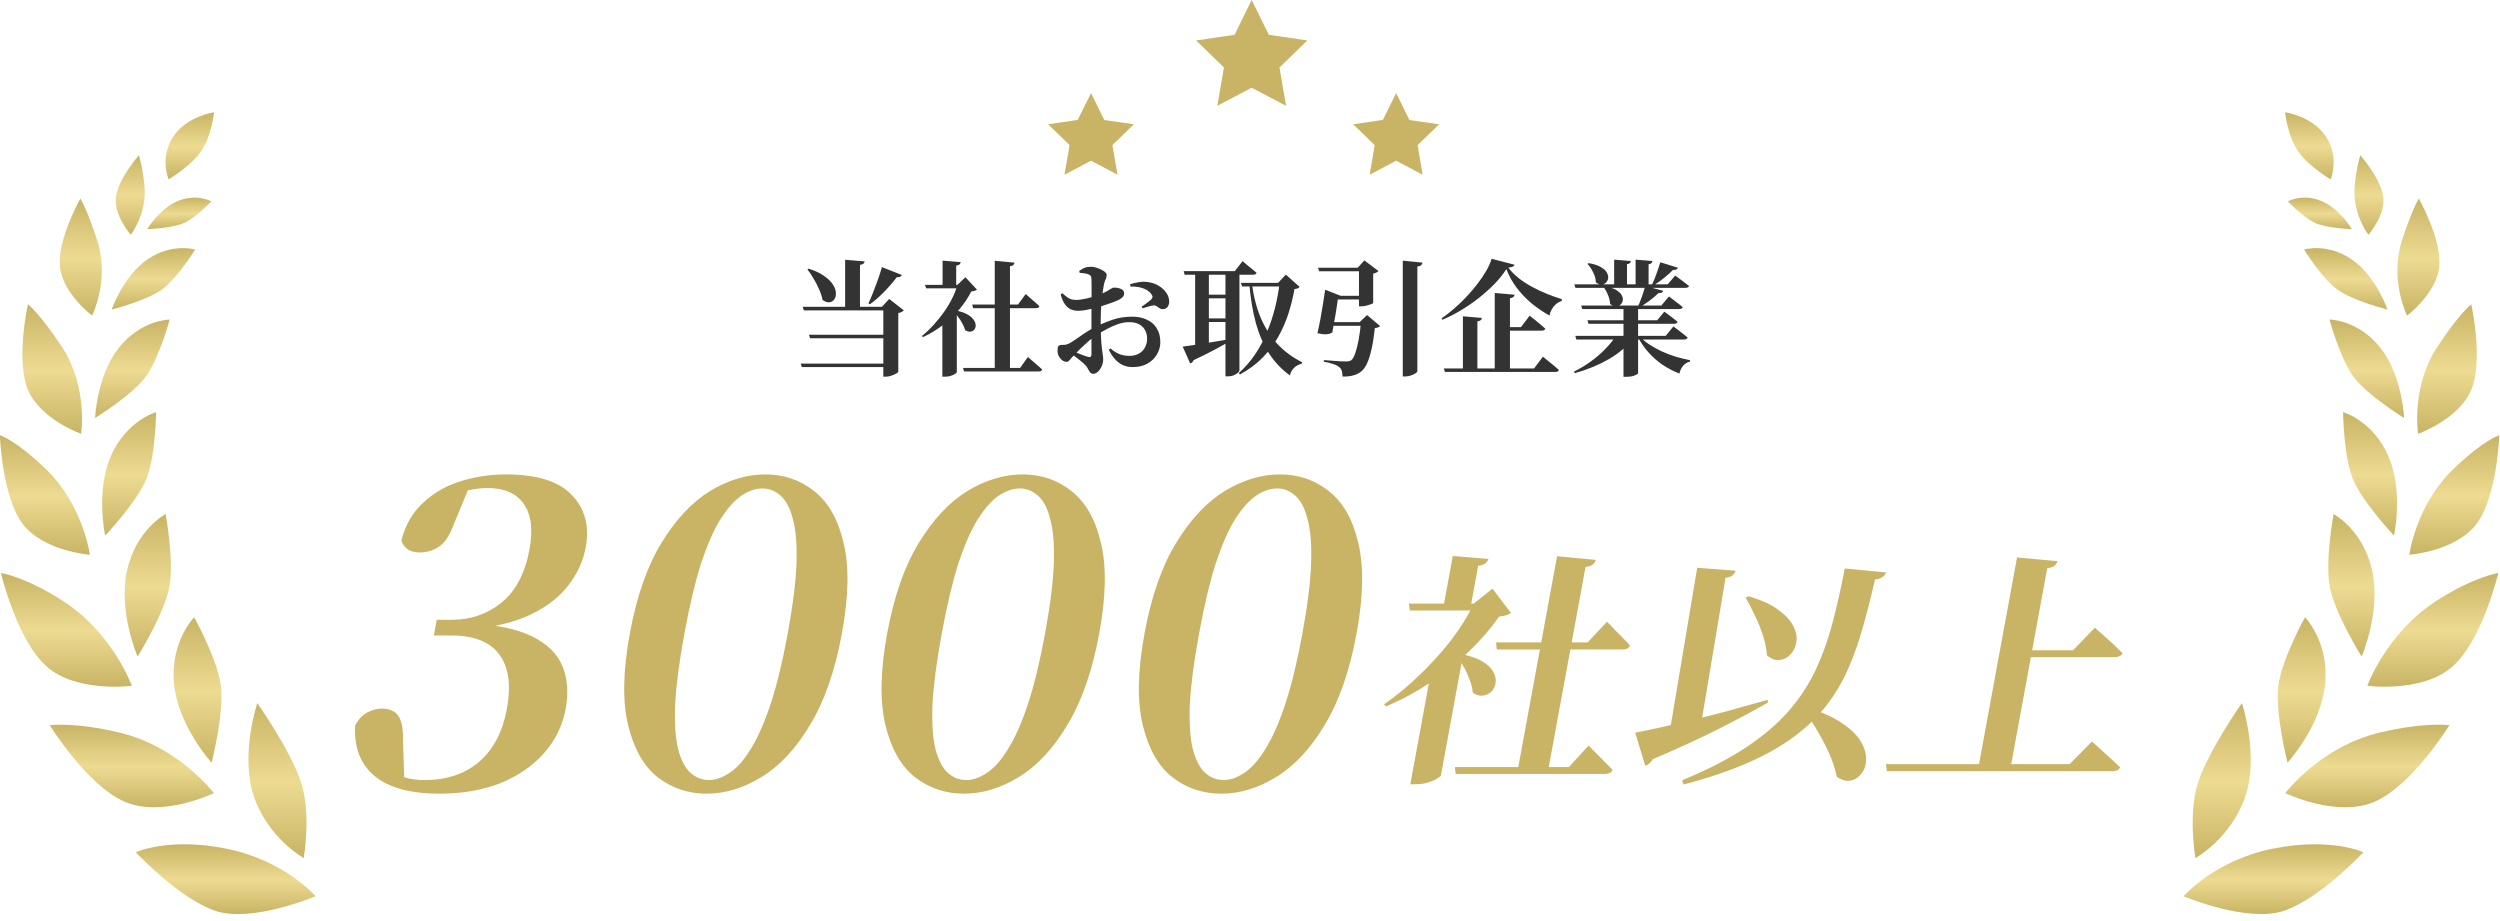 <svg width="266" height="98" viewBox="0 0 266 98" fill="none" xmlns="http://www.w3.org/2000/svg">
    <path d="M95.963 29.259C95.928 29.338 95.866 29.4 95.777 29.445C95.689 29.489 95.569 29.507 95.419 29.498C94.994 30.055 94.534 30.586 94.038 31.091C93.543 31.595 93.047 32.025 92.551 32.379L92.405 32.273C92.556 31.954 92.715 31.582 92.883 31.157C93.051 30.732 93.219 30.285 93.388 29.816C93.556 29.347 93.706 28.883 93.839 28.422L95.963 29.259ZM86.032 28.582C86.749 28.812 87.316 29.082 87.732 29.392C88.157 29.692 88.462 30.002 88.648 30.321C88.843 30.631 88.94 30.923 88.94 31.197C88.949 31.471 88.887 31.697 88.754 31.874C88.621 32.051 88.444 32.149 88.223 32.166C88.011 32.184 87.776 32.1 87.519 31.914C87.449 31.542 87.325 31.162 87.148 30.772C86.98 30.383 86.785 30.007 86.564 29.644C86.351 29.281 86.134 28.953 85.913 28.661L86.032 28.582ZM93.839 32.644L94.609 31.808L96.162 33.016C96.118 33.078 96.043 33.136 95.937 33.189C95.839 33.242 95.72 33.286 95.578 33.321V39.561C95.578 39.597 95.503 39.659 95.353 39.747C95.211 39.836 95.038 39.911 94.835 39.973C94.631 40.044 94.432 40.079 94.237 40.079H93.985V32.644H93.839ZM94.636 38.685V39.057H85.316L85.196 38.685H94.636ZM94.742 35.618V35.99H86.192L86.072 35.618H94.742ZM94.755 32.644V33.029H85.528L85.409 32.644H94.755ZM91.994 27.812C91.985 27.909 91.945 27.989 91.874 28.051C91.803 28.113 91.679 28.157 91.502 28.183V32.83H89.922V27.639L91.994 27.812ZM105.841 27.745L107.939 27.944C107.93 28.042 107.89 28.126 107.819 28.197C107.757 28.259 107.638 28.303 107.461 28.329V39.415H105.841V27.745ZM102.469 39.15H108.536L109.372 37.981C109.372 37.981 109.421 38.026 109.519 38.114C109.625 38.203 109.758 38.318 109.917 38.459C110.076 38.592 110.24 38.734 110.408 38.884C110.585 39.035 110.744 39.176 110.886 39.309C110.851 39.451 110.727 39.522 110.514 39.522H102.575L102.469 39.15ZM103.438 32.405H108.31L109.134 31.29C109.134 31.29 109.182 31.33 109.28 31.41C109.377 31.489 109.501 31.6 109.651 31.741C109.811 31.874 109.974 32.016 110.143 32.166C110.311 32.308 110.461 32.445 110.594 32.578C110.567 32.719 110.443 32.79 110.222 32.79H103.544L103.438 32.405ZM101.805 32.631V39.601C101.805 39.636 101.752 39.69 101.646 39.76C101.548 39.84 101.402 39.911 101.207 39.973C101.022 40.044 100.805 40.079 100.557 40.079H100.265V33.919L101.805 32.631ZM100.291 27.732L102.216 27.891C102.208 27.98 102.168 28.059 102.097 28.13C102.035 28.192 101.916 28.236 101.739 28.263V30.547H100.291V27.732ZM98.419 30.308H102.601V30.679H98.539L98.419 30.308ZM101.871 30.308L102.721 29.498L103.942 30.812C103.845 30.91 103.646 30.976 103.345 31.011C103.035 31.631 102.624 32.25 102.11 32.87C101.597 33.481 101.008 34.047 100.345 34.569C99.681 35.083 98.968 35.516 98.207 35.87L98.088 35.751C98.539 35.388 98.964 34.985 99.362 34.543C99.76 34.1 100.128 33.64 100.464 33.162C100.8 32.684 101.088 32.202 101.327 31.715C101.566 31.228 101.747 30.759 101.871 30.308ZM101.579 33.016C102.128 33.113 102.562 33.251 102.88 33.428C103.208 33.605 103.442 33.799 103.584 34.012C103.734 34.215 103.81 34.41 103.81 34.596C103.819 34.782 103.77 34.941 103.664 35.074C103.557 35.198 103.416 35.269 103.239 35.286C103.071 35.304 102.889 35.251 102.694 35.127C102.632 34.897 102.531 34.658 102.389 34.41C102.256 34.162 102.106 33.928 101.938 33.706C101.778 33.476 101.619 33.273 101.46 33.096L101.579 33.016ZM120.525 39.057C120.118 39.057 119.755 38.981 119.436 38.831C119.117 38.672 118.839 38.455 118.6 38.181C118.361 37.897 118.153 37.574 117.976 37.211L118.148 37.065C118.378 37.278 118.657 37.464 118.985 37.623C119.321 37.782 119.715 37.862 120.166 37.862C120.733 37.862 121.189 37.694 121.534 37.357C121.879 37.012 122.051 36.561 122.051 36.003C122.051 35.702 121.985 35.423 121.852 35.167C121.728 34.901 121.525 34.689 121.242 34.529C120.967 34.361 120.596 34.277 120.126 34.277C119.746 34.277 119.352 34.348 118.945 34.49C118.547 34.622 118.148 34.8 117.75 35.021C117.352 35.233 116.967 35.459 116.595 35.698C116.347 35.866 116.082 36.074 115.798 36.322C115.524 36.561 115.258 36.804 115.002 37.052C114.745 37.3 114.524 37.526 114.338 37.729C114.117 37.95 113.948 38.136 113.833 38.287C113.727 38.428 113.608 38.499 113.475 38.499C113.36 38.499 113.254 38.473 113.156 38.419C113.059 38.366 112.966 38.296 112.877 38.207C112.754 38.074 112.661 37.933 112.599 37.782C112.546 37.632 112.519 37.477 112.519 37.318C112.519 37.061 112.554 36.893 112.625 36.813C112.696 36.733 112.829 36.694 113.024 36.694C113.183 36.702 113.32 36.694 113.435 36.667C113.55 36.632 113.678 36.578 113.82 36.508C113.971 36.428 114.187 36.291 114.471 36.096C114.754 35.893 115.068 35.676 115.413 35.446C115.767 35.207 116.117 35.003 116.462 34.835C117.082 34.516 117.715 34.246 118.361 34.025C119.007 33.804 119.71 33.693 120.472 33.693C121.056 33.693 121.574 33.799 122.025 34.012C122.476 34.215 122.826 34.521 123.074 34.928C123.33 35.326 123.459 35.817 123.459 36.401C123.459 36.862 123.339 37.295 123.1 37.703C122.87 38.11 122.534 38.437 122.091 38.685C121.658 38.933 121.135 39.057 120.525 39.057ZM116.329 39.774C116.179 39.774 116.064 39.721 115.984 39.614C115.905 39.517 115.829 39.393 115.758 39.243C115.697 39.101 115.595 38.959 115.453 38.818C115.311 38.676 115.157 38.539 114.988 38.406C114.82 38.265 114.652 38.132 114.484 38.008C114.316 37.875 114.156 37.756 114.006 37.65L114.205 37.384C114.391 37.455 114.577 37.53 114.763 37.61C114.957 37.689 115.139 37.76 115.307 37.822C115.484 37.884 115.635 37.933 115.758 37.968C115.9 38.004 115.997 37.999 116.051 37.955C116.104 37.902 116.13 37.818 116.13 37.703C116.13 37.295 116.13 36.764 116.13 36.109C116.13 35.454 116.13 34.737 116.13 33.959C116.13 33.666 116.13 33.321 116.13 32.923C116.139 32.516 116.143 32.1 116.143 31.675C116.143 31.25 116.143 30.865 116.143 30.52C116.143 30.166 116.139 29.905 116.13 29.737C116.13 29.542 116.104 29.414 116.051 29.352C116.006 29.29 115.927 29.237 115.812 29.192C115.697 29.139 115.559 29.104 115.4 29.086C115.241 29.06 115.064 29.038 114.869 29.02L114.829 28.834C115.015 28.683 115.201 28.573 115.387 28.502C115.581 28.422 115.803 28.383 116.051 28.383C116.29 28.383 116.537 28.431 116.794 28.529C117.06 28.617 117.285 28.728 117.471 28.86C117.657 28.993 117.75 29.122 117.75 29.245C117.75 29.431 117.71 29.595 117.63 29.737C117.56 29.878 117.502 30.055 117.458 30.268C117.422 30.454 117.383 30.697 117.338 30.998C117.294 31.29 117.254 31.617 117.219 31.98C117.183 32.334 117.157 32.697 117.139 33.069C117.122 33.441 117.113 33.786 117.113 34.105C117.113 34.866 117.126 35.485 117.152 35.963C117.179 36.432 117.21 36.809 117.245 37.092C117.281 37.375 117.312 37.601 117.338 37.769C117.365 37.937 117.378 38.101 117.378 38.26C117.378 38.481 117.33 38.707 117.232 38.937C117.135 39.176 117.002 39.375 116.834 39.535C116.675 39.694 116.506 39.774 116.329 39.774ZM114.736 33.069C114.471 33.069 114.218 33.025 113.979 32.936C113.74 32.839 113.524 32.662 113.329 32.405C113.143 32.149 112.984 31.79 112.851 31.33L113.037 31.197C113.249 31.392 113.431 31.542 113.581 31.648C113.74 31.755 113.895 31.826 114.046 31.861C114.205 31.896 114.387 31.914 114.59 31.914C114.803 31.905 115.042 31.874 115.307 31.821C115.581 31.768 115.856 31.702 116.13 31.622C116.405 31.534 116.652 31.454 116.874 31.383C117.219 31.259 117.498 31.14 117.71 31.024C117.923 30.901 118.091 30.799 118.215 30.719C118.339 30.64 118.431 30.6 118.493 30.6C118.538 30.6 118.617 30.604 118.732 30.613C118.847 30.613 118.971 30.635 119.104 30.679C119.237 30.715 119.352 30.772 119.449 30.852C119.547 30.932 119.6 31.051 119.609 31.21C119.617 31.467 119.445 31.688 119.091 31.874C118.923 31.963 118.719 32.051 118.48 32.14C118.241 32.228 117.989 32.317 117.723 32.405C117.467 32.485 117.219 32.565 116.98 32.644C116.856 32.68 116.657 32.733 116.382 32.804C116.108 32.865 115.82 32.928 115.519 32.989C115.227 33.042 114.966 33.069 114.736 33.069ZM123.711 32.897C123.605 32.905 123.499 32.874 123.392 32.804C123.286 32.733 123.18 32.662 123.074 32.591C122.968 32.511 122.853 32.48 122.729 32.498C122.578 32.507 122.383 32.551 122.144 32.631C121.914 32.702 121.724 32.759 121.574 32.804L121.467 32.631C121.556 32.578 121.666 32.503 121.799 32.405C121.932 32.308 122.06 32.211 122.184 32.113C122.317 32.016 122.41 31.941 122.463 31.887C122.552 31.799 122.605 31.715 122.622 31.635C122.64 31.556 122.614 31.463 122.543 31.356C122.401 31.135 122.206 30.958 121.959 30.825C121.711 30.693 121.436 30.6 121.135 30.547C120.843 30.494 120.56 30.476 120.286 30.494L120.246 30.241C120.52 30.153 120.817 30.082 121.135 30.029C121.463 29.967 121.799 29.962 122.144 30.015C122.578 30.069 122.963 30.201 123.299 30.414C123.645 30.626 123.915 30.878 124.109 31.171C124.304 31.463 124.401 31.772 124.401 32.1C124.401 32.312 124.344 32.498 124.229 32.657C124.123 32.808 123.95 32.888 123.711 32.897ZM125.941 28.847H131.385L132.208 27.785C132.208 27.785 132.257 27.825 132.354 27.905C132.451 27.984 132.575 28.09 132.726 28.223C132.885 28.347 133.049 28.48 133.217 28.622C133.394 28.763 133.553 28.896 133.695 29.02C133.66 29.161 133.54 29.232 133.336 29.232H126.048L125.941 28.847ZM127.163 28.847H128.623V37.092L127.163 37.41V28.847ZM130.389 28.847H131.876V39.428C131.876 39.473 131.827 39.544 131.73 39.641C131.642 39.738 131.504 39.827 131.318 39.907C131.141 39.995 130.92 40.039 130.655 40.039H130.389V28.847ZM127.867 31.356H130.973V31.741H127.867V31.356ZM127.867 33.879H130.973V34.264H127.867V33.879ZM132.035 30.095H137.041V30.48H132.155L132.035 30.095ZM136.151 30.095H135.992L136.815 29.219L138.275 30.52C138.231 30.591 138.169 30.644 138.089 30.679C138.019 30.706 137.899 30.732 137.731 30.759C137.581 31.626 137.368 32.489 137.094 33.348C136.819 34.198 136.461 35.021 136.018 35.817C135.585 36.605 135.031 37.344 134.359 38.035C133.695 38.716 132.89 39.318 131.942 39.84L131.796 39.707C132.46 39.114 133.04 38.45 133.536 37.716C134.031 36.981 134.452 36.194 134.797 35.353C135.151 34.512 135.439 33.649 135.66 32.764C135.881 31.87 136.045 30.98 136.151 30.095ZM125.835 36.879C126.127 36.844 126.539 36.786 127.07 36.707C127.601 36.627 128.207 36.53 128.889 36.415C129.57 36.3 130.265 36.185 130.973 36.07L130.987 36.229C130.571 36.477 130.035 36.778 129.38 37.132C128.725 37.486 127.929 37.884 126.99 38.327C126.92 38.521 126.8 38.632 126.632 38.658L125.835 36.879ZM133.19 30.122C133.385 31.573 133.717 32.839 134.186 33.919C134.664 34.999 135.266 35.919 135.992 36.68C136.726 37.441 137.576 38.061 138.541 38.539L138.501 38.698C138.174 38.778 137.899 38.928 137.678 39.15C137.457 39.371 137.315 39.636 137.253 39.946C136.377 39.318 135.638 38.543 135.036 37.623C134.443 36.702 133.974 35.627 133.629 34.397C133.292 33.158 133.058 31.759 132.925 30.201L133.19 30.122ZM149.255 27.732L151.353 27.944C151.335 28.051 151.291 28.139 151.22 28.21C151.149 28.281 151.012 28.329 150.808 28.356V39.508C150.808 39.561 150.742 39.632 150.609 39.721C150.485 39.809 150.326 39.884 150.131 39.946C149.945 40.017 149.751 40.053 149.547 40.053H149.255V27.732ZM140.24 28.489H145.697V28.86H140.36L140.24 28.489ZM141.063 34.277H145.484V34.662H141.063V34.277ZM141.488 31.476H145.338V31.861H141.488V31.476ZM144.595 28.489H144.462L145.166 27.705L146.666 28.834C146.631 28.887 146.564 28.94 146.467 28.993C146.37 29.046 146.25 29.086 146.108 29.113V32.233C146.108 32.259 146.033 32.303 145.883 32.365C145.741 32.419 145.573 32.472 145.378 32.525C145.192 32.569 145.015 32.591 144.847 32.591H144.595V28.489ZM142.391 31.476C142.364 31.688 142.329 31.954 142.285 32.273C142.241 32.591 142.187 32.941 142.125 33.321C142.064 33.693 141.997 34.06 141.926 34.423C141.864 34.777 141.807 35.1 141.754 35.392C141.568 35.49 141.36 35.547 141.13 35.565C140.9 35.583 140.581 35.547 140.174 35.459C140.289 34.963 140.4 34.432 140.506 33.866C140.612 33.29 140.705 32.737 140.785 32.206C140.873 31.666 140.944 31.206 140.997 30.825L142.657 31.476H142.391ZM144.807 34.277H144.661L145.458 33.52L146.839 34.689C146.741 34.804 146.555 34.879 146.281 34.914C146.201 35.711 146.091 36.428 145.949 37.065C145.816 37.694 145.653 38.225 145.458 38.658C145.263 39.083 145.033 39.389 144.768 39.575C144.537 39.743 144.272 39.867 143.971 39.946C143.67 40.035 143.294 40.075 142.842 40.066C142.842 39.862 142.82 39.672 142.776 39.495C142.732 39.318 142.639 39.176 142.497 39.07C142.356 38.937 142.13 38.822 141.82 38.725C141.519 38.619 141.196 38.539 140.851 38.486L140.864 38.313C141.13 38.331 141.422 38.353 141.74 38.38C142.068 38.406 142.369 38.428 142.643 38.446C142.918 38.455 143.112 38.459 143.227 38.459C143.466 38.459 143.648 38.415 143.772 38.327C143.922 38.212 144.064 37.968 144.197 37.596C144.329 37.216 144.449 36.742 144.555 36.176C144.661 35.6 144.745 34.968 144.807 34.277ZM153.623 39.203H163.222L164.164 37.955C164.164 37.955 164.222 37.999 164.337 38.088C164.452 38.176 164.598 38.296 164.775 38.446C164.952 38.588 165.138 38.738 165.333 38.898C165.527 39.066 165.704 39.221 165.864 39.362C165.828 39.504 165.704 39.575 165.492 39.575H153.742L153.623 39.203ZM159.04 31.171L161.151 31.356C161.142 31.445 161.102 31.525 161.031 31.595C160.96 31.657 160.836 31.706 160.659 31.741V39.336H159.04V31.171ZM155.654 33.653L157.672 33.826C157.663 33.923 157.624 34.003 157.553 34.065C157.482 34.127 157.362 34.171 157.194 34.198V39.349H155.654V33.653ZM160.035 34.808H161.828L162.757 33.587C162.757 33.587 162.81 33.631 162.916 33.72C163.031 33.808 163.178 33.923 163.355 34.065C163.532 34.206 163.713 34.357 163.899 34.516C164.094 34.675 164.266 34.826 164.417 34.968C164.381 35.109 164.257 35.18 164.045 35.18H160.035V34.808ZM160.274 28.635C159.947 29.157 159.531 29.679 159.026 30.201C158.522 30.715 157.964 31.215 157.354 31.702C156.743 32.18 156.106 32.618 155.442 33.016C154.778 33.414 154.119 33.751 153.464 34.025L153.384 33.879C153.826 33.569 154.273 33.22 154.725 32.83C155.185 32.432 155.628 32.007 156.052 31.556C156.477 31.104 156.867 30.644 157.221 30.175C157.584 29.706 157.893 29.245 158.15 28.794C158.407 28.343 158.593 27.922 158.708 27.533L161.151 28.17C161.124 28.259 161.062 28.325 160.965 28.369C160.867 28.413 160.708 28.449 160.487 28.475C160.797 28.883 161.168 29.259 161.602 29.604C162.045 29.949 162.523 30.259 163.036 30.533C163.549 30.808 164.076 31.055 164.616 31.277C165.156 31.489 165.678 31.675 166.182 31.834L166.156 32.033C165.926 32.096 165.718 32.211 165.532 32.379C165.355 32.538 165.209 32.724 165.094 32.936C164.979 33.149 164.903 33.361 164.868 33.574C164.213 33.211 163.585 32.786 162.983 32.299C162.39 31.803 161.859 31.25 161.39 30.64C160.921 30.02 160.549 29.352 160.274 28.635ZM167.51 30.255H177.441L178.237 29.325C178.237 29.325 178.322 29.383 178.49 29.498C178.658 29.613 178.853 29.759 179.074 29.936C179.304 30.104 179.516 30.268 179.711 30.427C179.676 30.56 179.547 30.626 179.326 30.626H167.63L167.51 30.255ZM167.616 35.738H177.228L178.052 34.729C178.052 34.729 178.1 34.769 178.198 34.848C178.304 34.919 178.437 35.016 178.596 35.14C178.755 35.255 178.919 35.384 179.087 35.525C179.255 35.658 179.415 35.786 179.565 35.91C179.547 35.981 179.503 36.034 179.432 36.07C179.37 36.105 179.291 36.123 179.193 36.123H167.722L167.616 35.738ZM168.24 32.511H176.764L177.574 31.542C177.574 31.542 177.658 31.604 177.826 31.728C177.994 31.852 178.189 32.003 178.41 32.18C178.64 32.348 178.848 32.511 179.034 32.671C179.007 32.812 178.888 32.883 178.676 32.883H168.346L168.24 32.511ZM168.904 34.078H176.326L177.082 33.162C177.082 33.162 177.162 33.22 177.321 33.335C177.481 33.45 177.671 33.591 177.892 33.76C178.114 33.928 178.313 34.087 178.49 34.237C178.454 34.379 178.335 34.45 178.131 34.45H169.01L168.904 34.078ZM169.024 27.997C169.572 28.086 170.002 28.223 170.311 28.409C170.63 28.586 170.847 28.781 170.962 28.993C171.086 29.206 171.135 29.409 171.108 29.604C171.081 29.79 171.002 29.949 170.869 30.082C170.745 30.206 170.586 30.272 170.391 30.281C170.205 30.281 170.006 30.201 169.794 30.042C169.794 29.803 169.749 29.564 169.661 29.325C169.572 29.086 169.462 28.856 169.329 28.635C169.196 28.413 169.055 28.228 168.904 28.077L169.024 27.997ZM170.723 30.454C171.254 30.542 171.666 30.675 171.958 30.852C172.25 31.029 172.449 31.219 172.555 31.423C172.661 31.617 172.697 31.808 172.661 31.994C172.626 32.171 172.537 32.317 172.396 32.432C172.263 32.547 172.099 32.604 171.905 32.604C171.719 32.596 171.524 32.507 171.32 32.339C171.312 32.127 171.272 31.91 171.201 31.688C171.13 31.467 171.042 31.255 170.935 31.051C170.838 30.848 170.727 30.671 170.603 30.52L170.723 30.454ZM176.658 27.905L178.53 28.489C178.503 28.568 178.445 28.63 178.357 28.675C178.277 28.71 178.162 28.723 178.012 28.714C177.764 28.971 177.45 29.254 177.069 29.564C176.697 29.865 176.317 30.135 175.927 30.374H175.728C175.843 30.144 175.958 29.887 176.073 29.604C176.188 29.312 176.295 29.02 176.392 28.728C176.498 28.427 176.587 28.152 176.658 27.905ZM175.051 30.427L176.963 30.945C176.91 31.122 176.742 31.201 176.458 31.184C176.219 31.432 175.91 31.697 175.529 31.98C175.157 32.255 174.79 32.498 174.427 32.711H174.228C174.387 32.392 174.542 32.016 174.693 31.582C174.843 31.148 174.963 30.763 175.051 30.427ZM171.745 27.626L173.524 27.772C173.515 27.86 173.48 27.936 173.418 27.997C173.356 28.051 173.254 28.086 173.113 28.104V30.374H171.745V27.626ZM174.029 27.626L175.821 27.772C175.812 27.86 175.777 27.936 175.715 27.997C175.662 28.051 175.56 28.09 175.41 28.117V30.374H174.029V27.626ZM171.931 35.751H173.79V35.963C173.161 36.813 172.303 37.556 171.214 38.194C170.126 38.822 168.909 39.327 167.563 39.707L167.47 39.535C168.108 39.225 168.705 38.867 169.263 38.459C169.829 38.052 170.338 37.614 170.789 37.145C171.25 36.676 171.63 36.211 171.931 35.751ZM174.427 35.751C174.701 36.061 175.042 36.353 175.449 36.627C175.865 36.902 176.317 37.154 176.804 37.384C177.29 37.605 177.79 37.795 178.304 37.955C178.826 38.105 179.335 38.229 179.831 38.327L179.817 38.473C179.543 38.535 179.304 38.676 179.1 38.898C178.906 39.119 178.768 39.402 178.689 39.747C178.043 39.49 177.441 39.176 176.883 38.804C176.334 38.424 175.839 37.986 175.396 37.49C174.954 36.995 174.578 36.446 174.268 35.844L174.427 35.751ZM172.741 32.697H174.294V39.721C174.294 39.765 174.184 39.836 173.962 39.933C173.741 40.039 173.427 40.092 173.02 40.092H172.741V32.697Z" fill="#333333"/>
    <g clip-path="url(#clip0_2208_3950)">
    <path d="M32.315 91.302C32.315 91.302 28.558 89.204 27.031 84.796C25.504 80.389 27.376 74.812 27.376 74.812C27.376 74.812 30.828 79.698 31.996 83.124C33.165 86.549 32.315 91.302 32.315 91.302Z" fill="url(#paint0_linear_2208_3950)"/>
    <path d="M33.576 95.351C33.576 95.351 30.284 91.554 24.123 90.306C17.963 89.058 14.445 90.678 14.445 90.678C14.445 90.678 18.999 95.564 22.889 96.905C26.779 98.232 33.563 95.365 33.563 95.365L33.576 95.351Z" fill="url(#paint1_linear_2208_3950)"/>
    <path d="M22.517 81.146C22.517 81.146 18.972 77.282 18.521 72.782C18.083 68.281 20.658 65.679 20.658 65.679C20.658 65.679 23.022 69.901 23.473 72.782C23.924 75.663 22.517 81.146 22.517 81.146Z" fill="url(#paint2_linear_2208_3950)"/>
    <path d="M22.756 84.385C22.756 84.385 19.038 79.433 12.652 77.933C7.873 76.804 5.297 77.162 5.297 77.162C5.297 77.162 9.267 83.602 13.29 85.314C17.313 87.027 22.756 84.385 22.756 84.385Z" fill="url(#paint3_linear_2208_3950)"/>
    <path d="M14.644 69.861C14.644 69.861 12.559 65.108 13.515 60.727C14.471 56.346 17.618 54.699 17.618 54.699C17.618 54.699 18.507 59.426 18.056 62.267C17.604 65.108 14.644 69.848 14.644 69.848V69.861Z" fill="url(#paint4_linear_2208_3950)"/>
    <path d="M14.02 72.954C14.02 72.954 12.028 67.365 6.651 63.913C2.668 61.351 0.093 60.966 0.093 60.966C0.093 60.966 1.792 68.135 4.992 70.936C8.191 73.738 14.02 72.968 14.02 72.968V72.954Z" fill="url(#paint5_linear_2208_3950)"/>
    <path d="M11.192 56.983C11.192 56.983 10.156 52.283 11.803 48.513C13.449 44.742 16.609 43.852 16.609 43.852C16.609 43.852 16.569 48.287 15.639 50.783C14.71 53.279 11.192 56.983 11.192 56.983Z" fill="url(#paint6_linear_2208_3950)"/>
    <path d="M9.559 59.013C9.559 59.013 8.895 53.835 4.952 49.985C1.673 46.799 -0.013 46.308 -0.013 46.308C-0.013 46.308 0.199 52.72 2.376 55.694C4.567 58.655 9.546 59.026 9.546 59.026L9.559 59.013Z" fill="url(#paint7_linear_2208_3950)"/>
    <path d="M10.116 44.488C10.116 44.488 10.275 40.014 12.639 37.014C15.002 34.013 18.055 34 18.055 34C18.055 34 16.98 37.983 15.573 39.988C14.152 41.992 10.116 44.475 10.116 44.475V44.488Z" fill="url(#paint8_linear_2208_3950)"/>
    <path d="M8.629 46.162C8.629 46.162 9.413 41.223 6.585 36.908C4.248 33.35 2.974 32.381 2.974 32.381C2.974 32.381 1.659 38.209 2.947 41.409C4.235 44.608 8.643 46.162 8.643 46.162H8.629Z" fill="url(#paint9_linear_2208_3950)"/>
    <path d="M11.882 32.939C11.882 32.939 13.077 29.394 15.693 27.602C18.308 25.81 20.764 26.553 20.764 26.553C20.764 26.553 18.959 29.474 17.339 30.722C15.719 31.97 11.882 32.939 11.882 32.939Z" fill="url(#paint10_linear_2208_3950)"/>
    <path d="M9.798 33.59C9.798 33.59 11.683 29.806 10.369 25.664C9.294 22.318 8.55 21.123 8.55 21.123C8.55 21.123 6.107 25.451 6.373 28.332C6.638 31.213 9.798 33.576 9.798 33.576V33.59Z" fill="url(#paint11_linear_2208_3950)"/>
    <path d="M15.679 24.362C15.679 24.362 16.967 22.185 18.959 21.375C20.95 20.565 22.49 21.428 22.49 21.428C22.49 21.428 20.884 23.101 19.636 23.698C18.388 24.296 15.693 24.375 15.693 24.375L15.679 24.362Z" fill="url(#paint12_linear_2208_3950)"/>
    <path d="M13.914 24.974C13.914 24.974 15.653 22.743 15.374 19.796C15.175 17.698 14.777 16.517 14.777 16.517C14.777 16.517 12.559 19.039 12.334 20.991C12.108 22.942 13.914 24.974 13.914 24.974Z" fill="url(#paint13_linear_2208_3950)"/>
    <path d="M17.937 19.079C17.937 19.079 16.954 16.795 18.415 14.565C19.875 12.334 22.782 11.949 22.782 11.949C22.782 11.949 22.53 14.472 21.375 16.118C20.22 17.764 17.937 19.079 17.937 19.079Z" fill="url(#paint14_linear_2208_3950)"/>
    </g>
    <g clip-path="url(#clip1_2208_3950)">
    <path d="M233.599 91.302C233.599 91.302 237.356 89.204 238.883 84.796C240.41 80.389 238.538 74.812 238.538 74.812C238.538 74.812 235.086 79.698 233.918 83.124C232.749 86.549 233.599 91.302 233.599 91.302Z" fill="url(#paint15_linear_2208_3950)"/>
    <path d="M232.338 95.351C232.338 95.351 235.63 91.554 241.791 90.306C247.951 89.058 251.469 90.678 251.469 90.678C251.469 90.678 246.915 95.564 243.025 96.905C239.135 98.232 232.351 95.365 232.351 95.365L232.338 95.351Z" fill="url(#paint16_linear_2208_3950)"/>
    <path d="M243.397 81.146C243.397 81.146 246.942 77.282 247.393 72.782C247.831 68.281 245.256 65.679 245.256 65.679C245.256 65.679 242.892 69.901 242.441 72.782C241.99 75.663 243.397 81.146 243.397 81.146Z" fill="url(#paint17_linear_2208_3950)"/>
    <path d="M243.158 84.385C243.158 84.385 246.876 79.433 253.262 77.933C258.041 76.804 260.617 77.162 260.617 77.162C260.617 77.162 256.647 83.602 252.624 85.314C248.602 87.027 243.158 84.385 243.158 84.385Z" fill="url(#paint18_linear_2208_3950)"/>
    <path d="M251.27 69.861C251.27 69.861 253.354 65.108 252.399 60.727C251.443 56.346 248.296 54.699 248.296 54.699C248.296 54.699 247.407 59.426 247.858 62.267C248.309 65.108 251.27 69.848 251.27 69.848V69.861Z" fill="url(#paint19_linear_2208_3950)"/>
    <path d="M251.894 72.954C251.894 72.954 253.886 67.365 259.262 63.913C263.245 61.351 265.821 60.966 265.821 60.966C265.821 60.966 264.122 68.135 260.922 70.936C257.722 73.738 251.894 72.968 251.894 72.968V72.954Z" fill="url(#paint20_linear_2208_3950)"/>
    <path d="M254.722 56.983C254.722 56.983 255.758 52.283 254.111 48.513C252.465 44.742 249.305 43.852 249.305 43.852C249.305 43.852 249.345 48.287 250.274 50.783C251.204 53.279 254.722 56.983 254.722 56.983Z" fill="url(#paint21_linear_2208_3950)"/>
    <path d="M256.355 59.013C256.355 59.013 257.019 53.835 260.962 49.985C264.241 46.799 265.927 46.308 265.927 46.308C265.927 46.308 265.715 52.72 263.537 55.694C261.347 58.655 256.368 59.026 256.368 59.026L256.355 59.013Z" fill="url(#paint22_linear_2208_3950)"/>
    <path d="M255.797 44.488C255.797 44.488 255.638 40.014 253.275 37.014C250.912 34.013 247.858 34 247.858 34C247.858 34 248.933 37.983 250.341 39.988C251.761 41.992 255.797 44.475 255.797 44.475V44.488Z" fill="url(#paint23_linear_2208_3950)"/>
    <path d="M257.284 46.162C257.284 46.162 256.501 41.223 259.329 36.908C261.666 33.35 262.94 32.381 262.94 32.381C262.94 32.381 264.254 38.209 262.967 41.409C261.679 44.608 257.271 46.162 257.271 46.162H257.284Z" fill="url(#paint24_linear_2208_3950)"/>
    <path d="M254.032 32.939C254.032 32.939 252.837 29.394 250.221 27.602C247.606 25.81 245.15 26.553 245.15 26.553C245.15 26.553 246.955 29.474 248.575 30.722C250.195 31.97 254.032 32.939 254.032 32.939Z" fill="url(#paint25_linear_2208_3950)"/>
    <path d="M256.116 33.59C256.116 33.59 254.231 29.806 255.545 25.664C256.621 22.318 257.364 21.123 257.364 21.123C257.364 21.123 259.807 25.451 259.541 28.332C259.276 31.213 256.116 33.576 256.116 33.576V33.59Z" fill="url(#paint26_linear_2208_3950)"/>
    <path d="M250.235 24.362C250.235 24.362 248.947 22.185 246.955 21.375C244.964 20.565 243.424 21.428 243.424 21.428C243.424 21.428 245.03 23.101 246.278 23.698C247.526 24.296 250.221 24.375 250.221 24.375L250.235 24.362Z" fill="url(#paint27_linear_2208_3950)"/>
    <path d="M252 24.974C252 24.974 250.261 22.743 250.54 19.796C250.739 17.698 251.137 16.517 251.137 16.517C251.137 16.517 253.355 19.039 253.58 20.991C253.806 22.942 252 24.974 252 24.974Z" fill="url(#paint28_linear_2208_3950)"/>
    <path d="M247.977 19.079C247.977 19.079 248.96 16.795 247.5 14.565C246.039 12.334 243.132 11.949 243.132 11.949C243.132 11.949 243.384 14.472 244.539 16.118C245.694 17.764 247.977 19.079 247.977 19.079Z" fill="url(#paint29_linear_2208_3950)"/>
    </g>
    <path d="M46.776 84.447C43.678 84.447 41.366 83.817 39.84 82.557C38.344 81.297 37.66 79.51 37.788 77.195C38.11 76.58 38.521 76.126 39.022 75.833C39.552 75.54 40.085 75.394 40.621 75.394C41.396 75.394 41.964 75.628 42.324 76.097C42.715 76.566 42.898 77.43 42.875 78.69L43.026 83.216L41.176 81.854C41.797 82.205 42.401 82.484 42.989 82.689C43.606 82.894 44.332 82.996 45.166 82.996C47.52 82.996 49.455 82.352 50.973 81.063C52.496 79.744 53.482 77.869 53.929 75.438C54.398 72.889 54.128 70.955 53.119 69.637C52.145 68.289 50.437 67.615 47.995 67.615H46.163L46.47 65.945H48.078C50.104 65.945 51.87 65.33 53.378 64.1C54.885 62.869 55.87 60.994 56.333 58.475C56.727 56.336 56.519 54.71 55.711 53.597C54.933 52.483 53.65 51.927 51.863 51.927C51.208 51.927 50.491 52.015 49.714 52.19C48.972 52.337 48.135 52.6 47.201 52.981L49.913 51.839L48.138 56.145C47.746 57.142 47.247 57.83 46.641 58.211C46.035 58.592 45.374 58.782 44.659 58.782C44.183 58.782 43.77 58.68 43.42 58.475C43.076 58.24 42.837 57.918 42.704 57.508C43.125 55.867 43.892 54.534 45.004 53.509C46.121 52.454 47.438 51.692 48.954 51.224C50.505 50.725 52.13 50.477 53.827 50.477C57.134 50.477 59.472 51.209 60.841 52.674C62.245 54.109 62.737 55.97 62.316 58.255C62.047 59.72 61.427 61.067 60.456 62.298C59.515 63.528 58.194 64.554 56.494 65.374C54.795 66.194 52.642 66.722 50.037 66.956L50.15 66.341C52.953 66.487 55.131 66.956 56.684 67.747C58.266 68.538 59.323 69.593 59.855 70.911C60.387 72.23 60.497 73.738 60.184 75.438C59.856 77.225 59.073 78.807 57.837 80.184C56.636 81.531 55.087 82.586 53.189 83.348C51.297 84.08 49.159 84.447 46.776 84.447ZM75.184 84.447C73.218 84.447 71.479 83.861 69.967 82.689C68.484 81.517 67.439 79.671 66.83 77.151C66.221 74.632 66.282 71.38 67.015 67.396C67.742 63.44 68.871 60.218 70.402 57.727C71.932 55.237 73.654 53.406 75.567 52.234C77.51 51.062 79.465 50.477 81.431 50.477C83.397 50.477 85.121 51.062 86.604 52.234C88.116 53.406 89.165 55.237 89.749 57.727C90.364 60.218 90.307 63.44 89.58 67.396C88.847 71.38 87.713 74.632 86.177 77.151C84.671 79.671 82.947 81.517 81.003 82.689C79.09 83.861 77.15 84.447 75.184 84.447ZM75.451 82.996C76.136 82.996 76.852 82.747 77.599 82.249C78.376 81.751 79.125 80.916 79.847 79.744C80.604 78.543 81.315 76.946 81.979 74.954C82.648 72.933 83.261 70.413 83.816 67.396C84.365 64.407 84.674 61.917 84.743 59.925C84.811 57.933 84.682 56.365 84.356 55.223C84.065 54.051 83.623 53.216 83.03 52.718C82.466 52.22 81.841 51.971 81.156 51.971C80.412 51.971 79.666 52.22 78.919 52.718C78.172 53.216 77.423 54.051 76.671 55.223C75.954 56.365 75.264 57.933 74.6 59.925C73.971 61.888 73.379 64.378 72.824 67.396C72.269 70.413 71.94 72.933 71.836 74.954C71.762 76.976 71.871 78.572 72.162 79.744C72.482 80.916 72.924 81.751 73.488 82.249C74.052 82.747 74.706 82.996 75.451 82.996ZM102.564 84.447C100.598 84.447 98.859 83.861 97.347 82.689C95.865 81.517 94.819 79.671 94.21 77.151C93.601 74.632 93.663 71.38 94.395 67.396C95.123 63.44 96.251 60.218 97.782 57.727C99.312 55.237 101.034 53.406 102.947 52.234C104.891 51.062 106.845 50.477 108.811 50.477C110.777 50.477 112.502 51.062 113.984 52.234C115.496 53.406 116.545 55.237 117.129 57.727C117.744 60.218 117.687 63.44 116.96 67.396C116.227 71.38 115.093 74.632 113.557 77.151C112.051 79.671 110.327 81.517 108.384 82.689C106.47 83.861 104.53 84.447 102.564 84.447ZM102.831 82.996C103.516 82.996 104.232 82.747 104.979 82.249C105.756 81.751 106.505 80.916 107.227 79.744C107.984 78.543 108.695 76.946 109.359 74.954C110.029 72.933 110.641 70.413 111.196 67.396C111.746 64.407 112.055 61.917 112.123 59.925C112.191 57.933 112.063 56.365 111.737 55.223C111.446 54.051 111.003 53.216 110.41 52.718C109.846 52.22 109.222 51.971 108.537 51.971C107.792 51.971 107.046 52.22 106.299 52.718C105.552 53.216 104.803 54.051 104.051 55.223C103.335 56.365 102.644 57.933 101.98 59.925C101.351 61.888 100.759 64.378 100.204 67.396C99.649 70.413 99.32 72.933 99.216 74.954C99.142 76.976 99.251 78.572 99.542 79.744C99.862 80.916 100.305 81.751 100.868 82.249C101.432 82.747 102.086 82.996 102.831 82.996ZM129.945 84.447C127.979 84.447 126.24 83.861 124.727 82.689C123.245 81.517 122.199 79.671 121.59 77.151C120.981 74.632 121.043 71.38 121.776 67.396C122.503 63.44 123.632 60.218 125.162 57.727C126.692 55.237 128.414 53.406 130.328 52.234C132.271 51.062 134.226 50.477 136.192 50.477C138.158 50.477 139.882 51.062 141.364 52.234C142.877 53.406 143.925 55.237 144.51 57.727C145.124 60.218 145.068 63.44 144.34 67.396C143.608 71.38 142.473 74.632 140.938 77.151C139.432 79.671 137.707 81.517 135.764 82.689C133.85 83.861 131.911 84.447 129.945 84.447ZM130.211 82.996C130.897 82.996 131.613 82.747 132.36 82.249C133.136 81.751 133.886 80.916 134.607 79.744C135.365 78.543 136.075 76.946 136.739 74.954C137.409 72.933 138.021 70.413 138.576 67.396C139.126 64.407 139.435 61.917 139.503 59.925C139.572 57.933 139.443 56.365 139.117 55.223C138.826 54.051 138.384 53.216 137.79 52.718C137.226 52.22 136.602 51.971 135.917 51.971C135.172 51.971 134.426 52.22 133.679 52.718C132.932 53.216 132.183 54.051 131.431 55.223C130.715 56.365 130.025 57.933 129.36 59.925C128.731 61.888 128.139 64.378 127.584 67.396C127.029 70.413 126.7 72.933 126.597 74.954C126.523 76.976 126.631 78.572 126.922 79.744C127.243 80.916 127.685 81.751 128.249 82.249C128.812 82.747 129.467 82.996 130.211 82.996Z" fill="#C8B464"/>
    <path d="M165.672 59.183L169.795 59.574C169.742 59.766 169.632 59.931 169.465 60.071C169.318 60.192 169.063 60.279 168.7 60.332L164.69 82.138H161.45L165.672 59.183ZM154.802 81.615H166.937L169.032 79.317C169.032 79.317 169.113 79.404 169.276 79.578C169.456 79.752 169.68 79.979 169.948 80.257C170.218 80.519 170.495 80.797 170.777 81.093C171.076 81.389 171.344 81.668 171.579 81.929C171.457 82.207 171.183 82.347 170.758 82.347H154.88L154.802 81.615ZM159.18 68.349H168.925L170.974 66.155C170.974 66.155 171.057 66.234 171.223 66.39C171.389 66.547 171.597 66.765 171.847 67.043C172.117 67.304 172.394 67.583 172.676 67.879C172.961 68.157 173.212 68.427 173.429 68.688C173.325 68.967 173.052 69.106 172.609 69.106H159.253L159.18 68.349ZM155.832 68.793L153.311 82.503C153.298 82.573 153.173 82.677 152.935 82.817C152.711 82.973 152.393 83.113 151.982 83.234C151.584 83.374 151.138 83.443 150.642 83.443H150.058L152.286 71.326L155.832 68.793ZM154.577 59.157L158.37 59.47C158.32 59.644 158.212 59.801 158.044 59.94C157.898 60.062 157.643 60.149 157.279 60.201L156.453 64.693H153.559L154.577 59.157ZM149.902 64.223H158.266L158.131 64.954H150.006L149.902 64.223ZM156.805 64.223L158.798 62.63L160.765 65.215C160.535 65.407 160.113 65.537 159.498 65.607C158.655 66.826 157.607 68.044 156.356 69.263C155.109 70.464 153.727 71.579 152.21 72.606C150.697 73.615 149.115 74.469 147.465 75.165L147.269 74.93C148.303 74.216 149.298 73.424 150.255 72.553C151.212 71.683 152.113 70.778 152.958 69.838C153.804 68.897 154.554 67.948 155.208 66.991C155.862 66.033 156.394 65.111 156.805 64.223ZM155.242 69.55C156.304 69.742 157.122 70.012 157.695 70.36C158.286 70.708 158.684 71.091 158.891 71.509C159.118 71.909 159.198 72.292 159.131 72.658C159.081 73.023 158.926 73.337 158.666 73.598C158.409 73.842 158.1 73.981 157.739 74.016C157.397 74.051 157.053 73.946 156.708 73.703C156.668 73.25 156.551 72.78 156.357 72.292C156.181 71.805 155.965 71.344 155.709 70.908C155.473 70.456 155.228 70.055 154.974 69.707L155.242 69.55ZM180.581 60.41L184.666 60.723C184.616 60.898 184.516 61.054 184.367 61.193C184.235 61.333 183.978 61.428 183.597 61.481L180.952 77.306L177.579 78.325L180.581 60.41ZM186.025 63.439C187.403 63.84 188.473 64.327 189.234 64.902C189.999 65.459 190.529 66.042 190.824 66.651C191.123 67.243 191.224 67.8 191.128 68.323C191.049 68.845 190.846 69.28 190.516 69.629C190.186 69.977 189.796 70.177 189.343 70.229C188.909 70.281 188.461 70.116 188.001 69.733C187.952 69.037 187.809 68.323 187.571 67.592C187.334 66.86 187.048 66.155 186.712 65.476C186.398 64.78 186.071 64.153 185.731 63.596L186.025 63.439ZM192.112 75.243C193.725 75.713 195.003 76.27 195.947 76.915C196.894 77.541 197.57 78.194 197.977 78.873C198.383 79.552 198.574 80.196 198.551 80.806C198.548 81.398 198.386 81.894 198.064 82.294C197.757 82.712 197.366 82.965 196.89 83.052C196.413 83.139 195.926 82.999 195.426 82.634C195.308 82.025 195.123 81.398 194.869 80.754C194.616 80.109 194.317 79.474 193.972 78.847C193.645 78.22 193.296 77.611 192.927 77.019C192.558 76.427 192.196 75.896 191.84 75.426L192.112 75.243ZM173.982 77.959C174.641 77.837 175.479 77.663 176.494 77.437C177.509 77.211 178.646 76.95 179.904 76.653C181.183 76.34 182.511 76.001 183.888 75.635C185.286 75.252 186.686 74.86 188.087 74.46L188.114 74.747C186.728 75.548 185.039 76.453 183.048 77.463C181.074 78.473 178.676 79.578 175.853 80.78C175.665 81.128 175.4 81.363 175.059 81.485L173.982 77.959ZM196.286 60.488L200.67 60.906C200.617 61.098 200.489 61.263 200.287 61.402C200.102 61.542 199.838 61.629 199.495 61.663C199.101 63.422 198.68 65.085 198.233 66.651C197.803 68.218 197.283 69.698 196.673 71.091C196.084 72.466 195.323 73.763 194.391 74.982C193.479 76.183 192.336 77.298 190.961 78.325C189.604 79.352 187.953 80.292 186.008 81.145C184.081 81.998 181.788 82.773 179.129 83.469L178.971 83.026C181.672 81.911 183.94 80.745 185.775 79.526C187.61 78.308 189.121 77.019 190.309 75.661C191.501 74.286 192.46 72.823 193.187 71.274C193.915 69.724 194.514 68.053 194.986 66.26C195.457 64.466 195.89 62.543 196.286 60.488ZM214.611 59.313L218.92 59.705C218.867 59.896 218.757 60.062 218.59 60.201C218.444 60.323 218.189 60.41 217.825 60.462L213.916 81.72H210.491L214.611 59.313ZM214.708 69.185H220.576L222.903 66.782C222.903 66.782 223 66.878 223.195 67.069C223.411 67.243 223.67 67.47 223.973 67.748C224.279 68.009 224.598 68.297 224.93 68.61C225.262 68.924 225.561 69.219 225.829 69.498C225.707 69.777 225.433 69.916 225.008 69.916H214.573L214.708 69.185ZM200.663 81.302H220.206L222.586 78.899C222.586 78.899 222.685 78.987 222.884 79.161C223.082 79.335 223.339 79.57 223.657 79.866C223.977 80.144 224.303 80.44 224.635 80.754C224.985 81.067 225.302 81.363 225.587 81.641C225.465 81.92 225.183 82.059 224.74 82.059H200.763L200.663 81.302Z" fill="#C8B464"/>
    <g clip-path="url(#clip2_2208_3950)">
    <path d="M135.021 3.704H135.008L133.176 0L131.357 3.704L127.268 4.302L130.228 7.183L129.525 11.258L133.176 9.333L136.84 11.258L136.136 7.183L139.097 4.302L135.021 3.704Z" fill="#C8B464"/>
    <path d="M153.117 13.223L149.971 12.772L149.957 12.759L148.55 9.904L147.143 12.759L143.983 13.223L146.266 15.441L145.735 18.587L148.55 17.1L151.365 18.587L150.834 15.441L153.117 13.223Z" fill="#C8B464"/>
    <path d="M117.51 12.772L117.496 12.759L116.089 9.904L114.668 12.759L111.522 13.223L113.806 15.441L113.261 18.587L116.089 17.1L118.904 18.587L118.359 15.441L120.643 13.223L117.51 12.772Z" fill="#C8B464"/>
    </g>
    <defs>
    <linearGradient id="paint0_linear_2208_3950" x1="29.523" y1="74.812" x2="29.523" y2="91.302" gradientUnits="userSpaceOnUse">
    <stop stop-color="#C8B464"/>
    <stop offset="0.51" stop-color="#EDDB92"/>
    <stop offset="1" stop-color="#C8B464"/>
    </linearGradient>
    <linearGradient id="paint1_linear_2208_3950" x1="24.011" y1="89.834" x2="24.011" y2="97.256" gradientUnits="userSpaceOnUse">
    <stop stop-color="#C8B464"/>
    <stop offset="0.51" stop-color="#EDDB92"/>
    <stop offset="1" stop-color="#C8B464"/>
    </linearGradient>
    <linearGradient id="paint2_linear_2208_3950" x1="21.017" y1="65.679" x2="21.017" y2="81.146" gradientUnits="userSpaceOnUse">
    <stop stop-color="#C8B464"/>
    <stop offset="0.51" stop-color="#EDDB92"/>
    <stop offset="1" stop-color="#C8B464"/>
    </linearGradient>
    <linearGradient id="paint3_linear_2208_3950" x1="14.027" y1="77.108" x2="14.027" y2="85.892" gradientUnits="userSpaceOnUse">
    <stop stop-color="#C8B464"/>
    <stop offset="0.51" stop-color="#EDDB92"/>
    <stop offset="1" stop-color="#C8B464"/>
    </linearGradient>
    <linearGradient id="paint4_linear_2208_3950" x1="15.724" y1="54.699" x2="15.724" y2="69.861" gradientUnits="userSpaceOnUse">
    <stop stop-color="#C8B464"/>
    <stop offset="0.51" stop-color="#EDDB92"/>
    <stop offset="1" stop-color="#C8B464"/>
    </linearGradient>
    <linearGradient id="paint5_linear_2208_3950" x1="7.056" y1="60.966" x2="7.056" y2="73.065" gradientUnits="userSpaceOnUse">
    <stop stop-color="#C8B464"/>
    <stop offset="0.51" stop-color="#EDDB92"/>
    <stop offset="1" stop-color="#C8B464"/>
    </linearGradient>
    <linearGradient id="paint6_linear_2208_3950" x1="13.739" y1="43.852" x2="13.739" y2="56.983" gradientUnits="userSpaceOnUse">
    <stop stop-color="#C8B464"/>
    <stop offset="0.51" stop-color="#EDDB92"/>
    <stop offset="1" stop-color="#C8B464"/>
    </linearGradient>
    <linearGradient id="paint7_linear_2208_3950" x1="4.773" y1="46.308" x2="4.773" y2="59.026" gradientUnits="userSpaceOnUse">
    <stop stop-color="#C8B464"/>
    <stop offset="0.51" stop-color="#EDDB92"/>
    <stop offset="1" stop-color="#C8B464"/>
    </linearGradient>
    <linearGradient id="paint8_linear_2208_3950" x1="14.086" y1="34" x2="14.086" y2="44.488" gradientUnits="userSpaceOnUse">
    <stop stop-color="#C8B464"/>
    <stop offset="0.51" stop-color="#EDDB92"/>
    <stop offset="1" stop-color="#C8B464"/>
    </linearGradient>
    <linearGradient id="paint9_linear_2208_3950" x1="5.555" y1="32.381" x2="5.555" y2="46.162" gradientUnits="userSpaceOnUse">
    <stop stop-color="#C8B464"/>
    <stop offset="0.51" stop-color="#EDDB92"/>
    <stop offset="1" stop-color="#C8B464"/>
    </linearGradient>
    <linearGradient id="paint10_linear_2208_3950" x1="16.323" y1="26.4" x2="16.323" y2="32.939" gradientUnits="userSpaceOnUse">
    <stop stop-color="#C8B464"/>
    <stop offset="0.51" stop-color="#EDDB92"/>
    <stop offset="1" stop-color="#C8B464"/>
    </linearGradient>
    <linearGradient id="paint11_linear_2208_3950" x1="8.594" y1="21.123" x2="8.594" y2="33.59" gradientUnits="userSpaceOnUse">
    <stop stop-color="#C8B464"/>
    <stop offset="0.51" stop-color="#EDDB92"/>
    <stop offset="1" stop-color="#C8B464"/>
    </linearGradient>
    <linearGradient id="paint12_linear_2208_3950" x1="19.085" y1="21.028" x2="19.085" y2="24.375" gradientUnits="userSpaceOnUse">
    <stop stop-color="#C8B464"/>
    <stop offset="0.51" stop-color="#EDDB92"/>
    <stop offset="1" stop-color="#C8B464"/>
    </linearGradient>
    <linearGradient id="paint13_linear_2208_3950" x1="13.859" y1="16.517" x2="13.859" y2="24.974" gradientUnits="userSpaceOnUse">
    <stop stop-color="#C8B464"/>
    <stop offset="0.51" stop-color="#EDDB92"/>
    <stop offset="1" stop-color="#C8B464"/>
    </linearGradient>
    <linearGradient id="paint14_linear_2208_3950" x1="20.198" y1="11.949" x2="20.198" y2="19.079" gradientUnits="userSpaceOnUse">
    <stop stop-color="#C8B464"/>
    <stop offset="0.51" stop-color="#EDDB92"/>
    <stop offset="1" stop-color="#C8B464"/>
    </linearGradient>
    <linearGradient id="paint15_linear_2208_3950" x1="236.392" y1="74.812" x2="236.392" y2="91.302" gradientUnits="userSpaceOnUse">
    <stop stop-color="#C8B464"/>
    <stop offset="0.51" stop-color="#EDDB92"/>
    <stop offset="1" stop-color="#C8B464"/>
    </linearGradient>
    <linearGradient id="paint16_linear_2208_3950" x1="241.904" y1="89.834" x2="241.904" y2="97.256" gradientUnits="userSpaceOnUse">
    <stop stop-color="#C8B464"/>
    <stop offset="0.51" stop-color="#EDDB92"/>
    <stop offset="1" stop-color="#C8B464"/>
    </linearGradient>
    <linearGradient id="paint17_linear_2208_3950" x1="244.898" y1="65.679" x2="244.898" y2="81.146" gradientUnits="userSpaceOnUse">
    <stop stop-color="#C8B464"/>
    <stop offset="0.51" stop-color="#EDDB92"/>
    <stop offset="1" stop-color="#C8B464"/>
    </linearGradient>
    <linearGradient id="paint18_linear_2208_3950" x1="251.887" y1="77.108" x2="251.887" y2="85.892" gradientUnits="userSpaceOnUse">
    <stop stop-color="#C8B464"/>
    <stop offset="0.51" stop-color="#EDDB92"/>
    <stop offset="1" stop-color="#C8B464"/>
    </linearGradient>
    <linearGradient id="paint19_linear_2208_3950" x1="250.19" y1="54.699" x2="250.19" y2="69.861" gradientUnits="userSpaceOnUse">
    <stop stop-color="#C8B464"/>
    <stop offset="0.51" stop-color="#EDDB92"/>
    <stop offset="1" stop-color="#C8B464"/>
    </linearGradient>
    <linearGradient id="paint20_linear_2208_3950" x1="258.858" y1="60.966" x2="258.858" y2="73.065" gradientUnits="userSpaceOnUse">
    <stop stop-color="#C8B464"/>
    <stop offset="0.51" stop-color="#EDDB92"/>
    <stop offset="1" stop-color="#C8B464"/>
    </linearGradient>
    <linearGradient id="paint21_linear_2208_3950" x1="252.174" y1="43.852" x2="252.174" y2="56.983" gradientUnits="userSpaceOnUse">
    <stop stop-color="#C8B464"/>
    <stop offset="0.51" stop-color="#EDDB92"/>
    <stop offset="1" stop-color="#C8B464"/>
    </linearGradient>
    <linearGradient id="paint22_linear_2208_3950" x1="261.141" y1="46.308" x2="261.141" y2="59.026" gradientUnits="userSpaceOnUse">
    <stop stop-color="#C8B464"/>
    <stop offset="0.51" stop-color="#EDDB92"/>
    <stop offset="1" stop-color="#C8B464"/>
    </linearGradient>
    <linearGradient id="paint23_linear_2208_3950" x1="251.828" y1="34" x2="251.828" y2="44.488" gradientUnits="userSpaceOnUse">
    <stop stop-color="#C8B464"/>
    <stop offset="0.51" stop-color="#EDDB92"/>
    <stop offset="1" stop-color="#C8B464"/>
    </linearGradient>
    <linearGradient id="paint24_linear_2208_3950" x1="260.359" y1="32.381" x2="260.359" y2="46.162" gradientUnits="userSpaceOnUse">
    <stop stop-color="#C8B464"/>
    <stop offset="0.51" stop-color="#EDDB92"/>
    <stop offset="1" stop-color="#C8B464"/>
    </linearGradient>
    <linearGradient id="paint25_linear_2208_3950" x1="249.591" y1="26.4" x2="249.591" y2="32.939" gradientUnits="userSpaceOnUse">
    <stop stop-color="#C8B464"/>
    <stop offset="0.51" stop-color="#EDDB92"/>
    <stop offset="1" stop-color="#C8B464"/>
    </linearGradient>
    <linearGradient id="paint26_linear_2208_3950" x1="257.32" y1="21.123" x2="257.32" y2="33.59" gradientUnits="userSpaceOnUse">
    <stop stop-color="#C8B464"/>
    <stop offset="0.51" stop-color="#EDDB92"/>
    <stop offset="1" stop-color="#C8B464"/>
    </linearGradient>
    <linearGradient id="paint27_linear_2208_3950" x1="246.829" y1="21.028" x2="246.829" y2="24.375" gradientUnits="userSpaceOnUse">
    <stop stop-color="#C8B464"/>
    <stop offset="0.51" stop-color="#EDDB92"/>
    <stop offset="1" stop-color="#C8B464"/>
    </linearGradient>
    <linearGradient id="paint28_linear_2208_3950" x1="252.055" y1="16.517" x2="252.055" y2="24.974" gradientUnits="userSpaceOnUse">
    <stop stop-color="#C8B464"/>
    <stop offset="0.51" stop-color="#EDDB92"/>
    <stop offset="1" stop-color="#C8B464"/>
    </linearGradient>
    <linearGradient id="paint29_linear_2208_3950" x1="245.716" y1="11.949" x2="245.716" y2="19.079" gradientUnits="userSpaceOnUse">
    <stop stop-color="#C8B464"/>
    <stop offset="0.51" stop-color="#EDDB92"/>
    <stop offset="1" stop-color="#C8B464"/>
    </linearGradient>
    <clipPath id="clip0_2208_3950">
    <rect width="33.576" height="85.301" fill="white" transform="translate(0 11.949)"/>
    </clipPath>
    <clipPath id="clip1_2208_3950">
    <rect width="33.576" height="85.301" fill="white" transform="matrix(-1 0 0 1 265.914 11.949)"/>
    </clipPath>
    <clipPath id="clip2_2208_3950">
    <rect width="41.595" height="18.587" fill="white" transform="translate(111.522)"/>
    </clipPath>
    </defs>
</svg>
